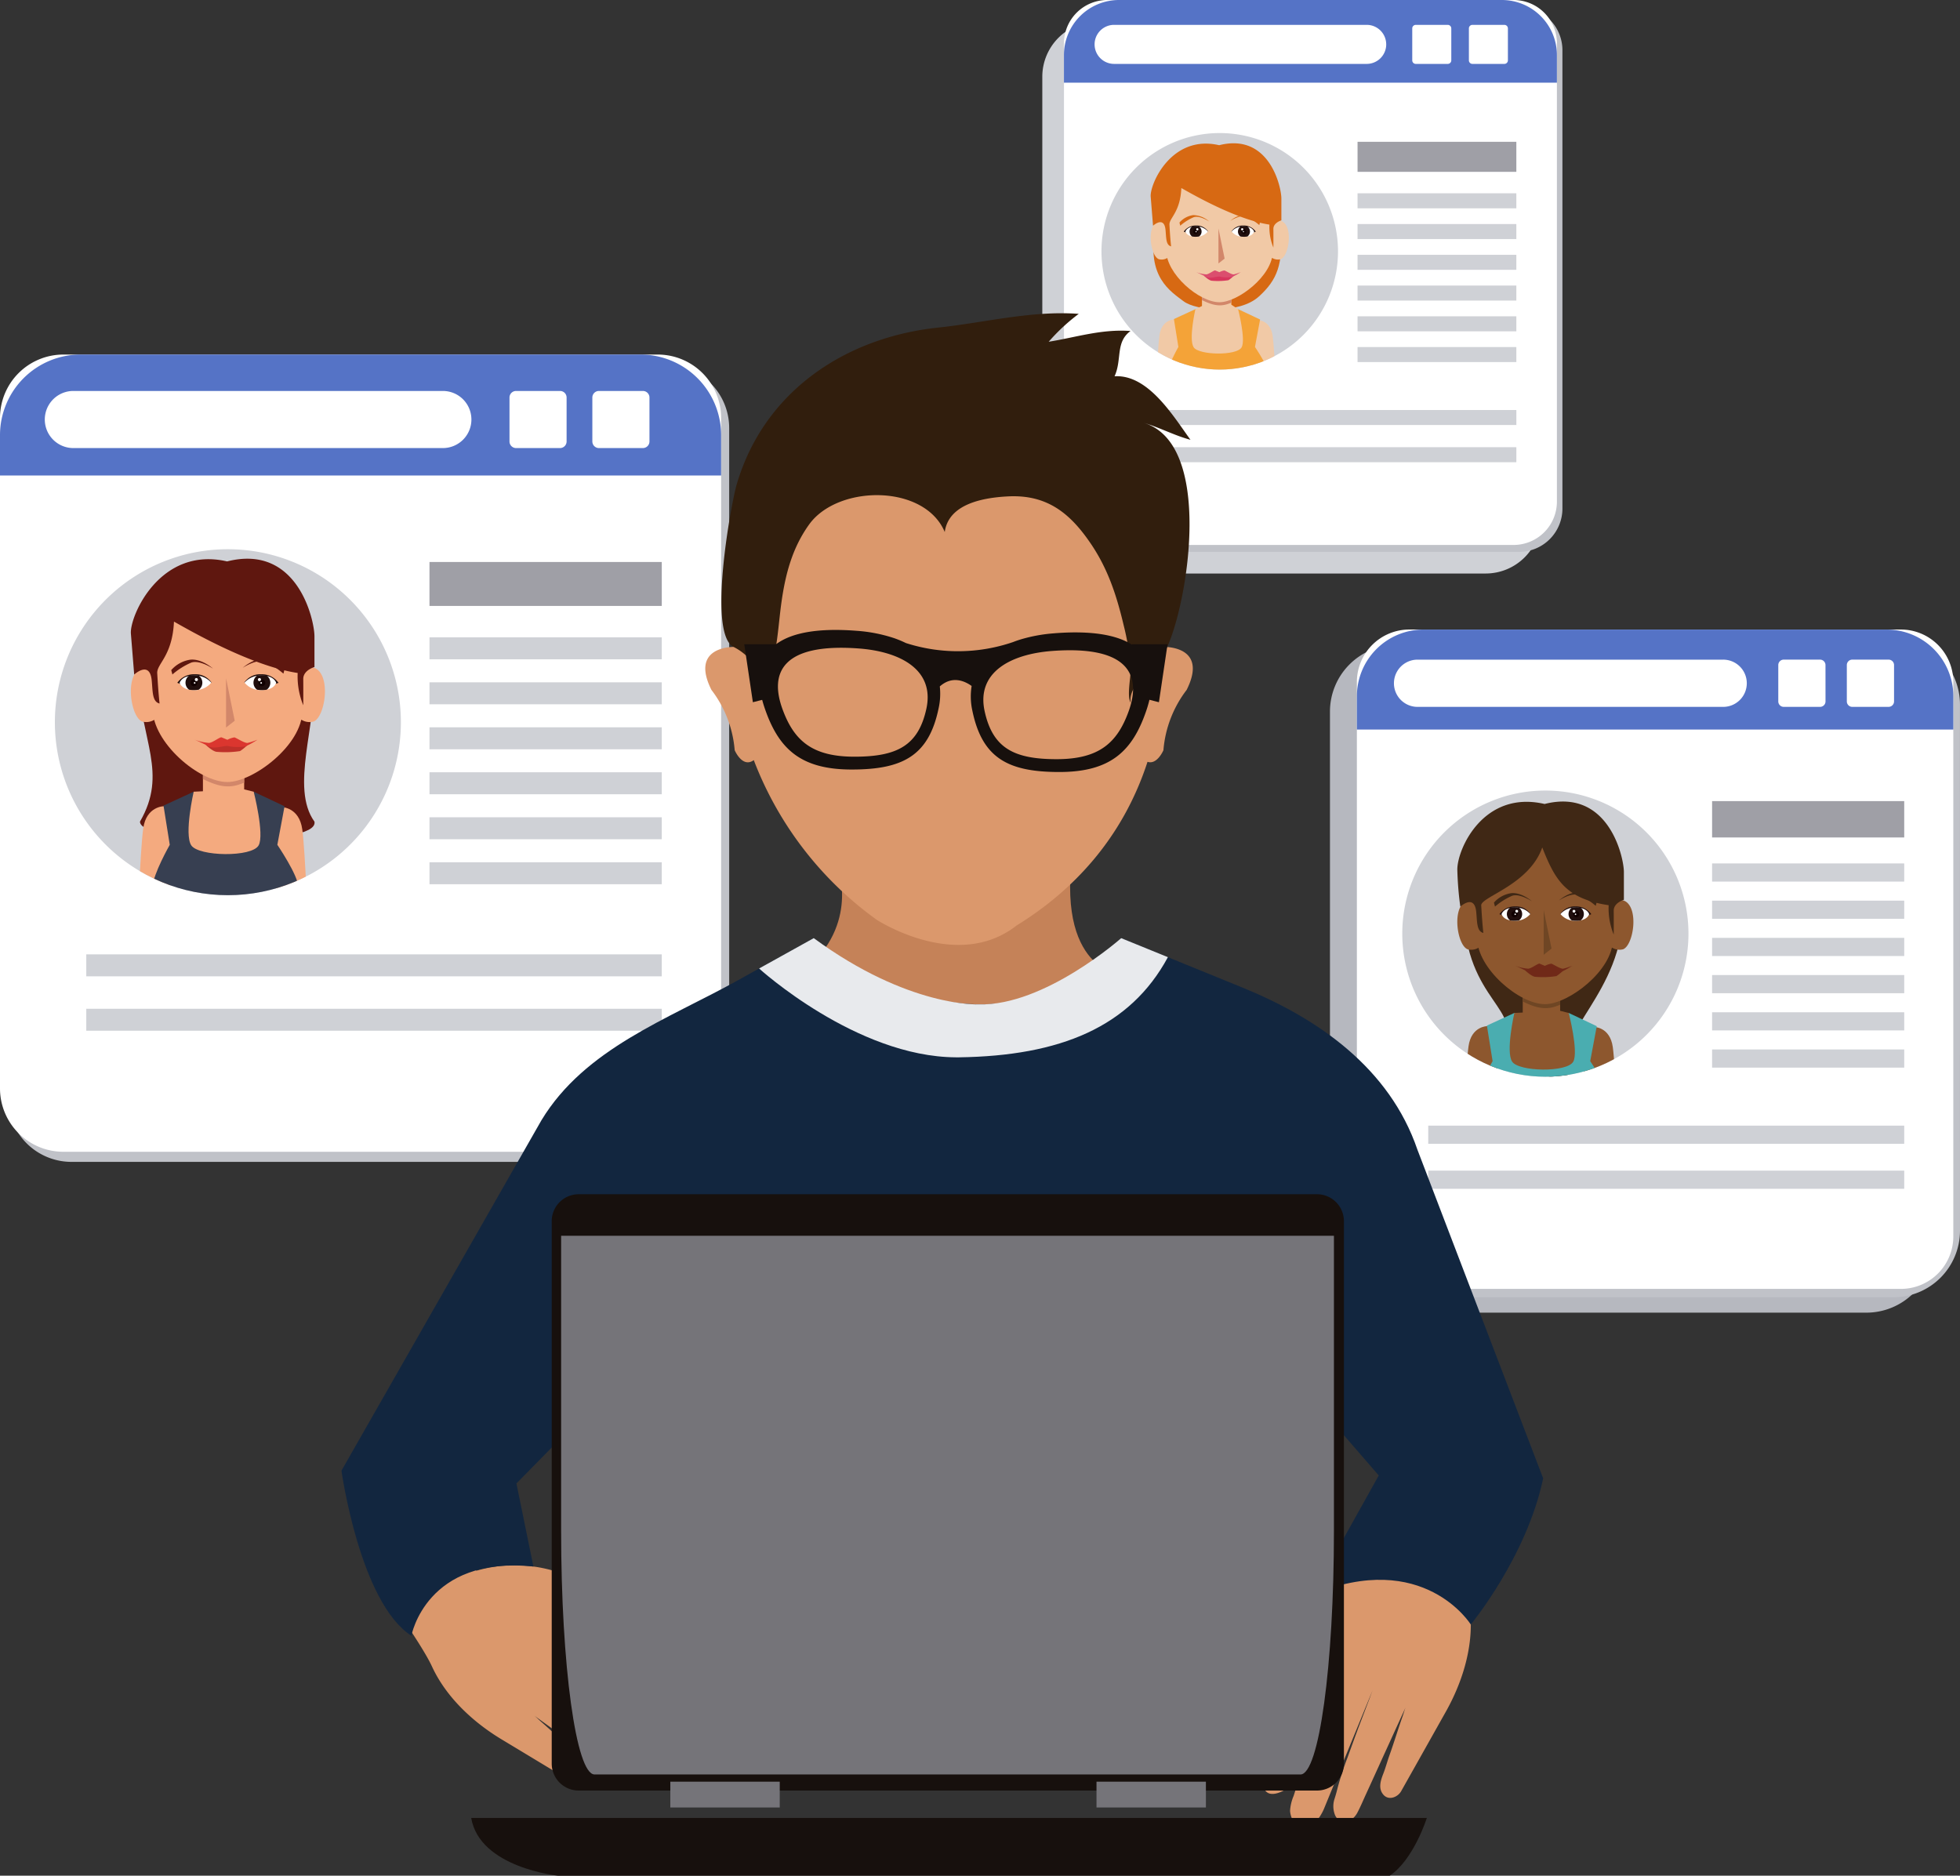 <svg id="Grupo_141631" data-name="Grupo 141631" xmlns="http://www.w3.org/2000/svg" xmlns:xlink="http://www.w3.org/1999/xlink" width="432.075" height="413.51" viewBox="0 0 432.075 413.51">
  <rect x="0" y="0" width="432.075" height="413.51" fill="#333333" stroke="none"/>
  <defs>
    <clipPath id="clip-path">
      <rect id="Rectángulo_37092" data-name="Rectángulo 37092" width="432.075" height="413.51" fill="none"/>
    </clipPath>
    <clipPath id="clip-path-3">
      <rect id="Rectángulo_37048" data-name="Rectángulo 37048" width="158.967" height="175.755" fill="none"/>
    </clipPath>
    <clipPath id="clip-path-4">
      <path id="Trazado_183393" data-name="Trazado 183393" d="M9.514,133.358A38.138,38.138,0,1,0,47.655,95.219,38.141,38.141,0,0,0,9.514,133.358" transform="translate(-9.514 -95.219)" fill="none"/>
    </clipPath>
    <clipPath id="clip-path-6">
      <rect id="Rectángulo_37060" data-name="Rectángulo 37060" width="132.959" height="147.209" fill="none"/>
    </clipPath>
    <clipPath id="clip-path-7">
      <rect id="Rectángulo_37061" data-name="Rectángulo 37061" width="131.483" height="145.364" fill="none"/>
    </clipPath>
    <clipPath id="clip-path-8">
      <path id="Trazado_183428" data-name="Trazado 183428" d="M243.105,168.606a31.544,31.544,0,1,0,31.546-31.544,31.543,31.543,0,0,0-31.546,31.544" transform="translate(-243.105 -137.062)" fill="none"/>
    </clipPath>
    <clipPath id="clip-path-10">
      <rect id="Rectángulo_37072" data-name="Rectángulo 37072" width="109.885" height="121.664" fill="none"/>
    </clipPath>
    <clipPath id="clip-path-11">
      <rect id="Rectángulo_37074" data-name="Rectángulo 37074" width="108.668" height="120.141" fill="none"/>
    </clipPath>
    <clipPath id="clip-path-12">
      <path id="Trazado_183461" data-name="Trazado 183461" d="M190.959,49.141a26.071,26.071,0,1,0,26.07-26.071,26.071,26.071,0,0,0-26.07,26.071" transform="translate(-190.959 -23.07)" fill="none"/>
    </clipPath>
  </defs>
  <g id="Grupo_141630" data-name="Grupo 141630" clip-path="url(#clip-path)">
    <g id="Grupo_141605" data-name="Grupo 141605">
      <g id="Grupo_141604" data-name="Grupo 141604" clip-path="url(#clip-path)">
        <g id="Grupo_141603" data-name="Grupo 141603" transform="translate(1.779 80.392)" style="mix-blend-mode: multiply;isolation: isolate">
          <g id="Grupo_141602" data-name="Grupo 141602">
            <g id="Grupo_141601" data-name="Grupo 141601" clip-path="url(#clip-path-3)">
              <path id="Rectángulo_37047" data-name="Rectángulo 37047" d="M13.975,0H144.991a13.977,13.977,0,0,1,13.977,13.977v147.8a13.977,13.977,0,0,1-13.977,13.977H13.977A13.977,13.977,0,0,1,0,161.778V13.975A13.975,13.975,0,0,1,13.975,0Z" transform="translate(-0.001 0.001)" fill="#c0c2c8"/>
            </g>
          </g>
        </g>
        <path id="Rectángulo_37049" data-name="Rectángulo 37049" d="M13.979,0H144.99a13.979,13.979,0,0,1,13.979,13.979v147.8a13.979,13.979,0,0,1-13.979,13.979H13.978A13.978,13.978,0,0,1,0,161.778V13.979A13.979,13.979,0,0,1,13.979,0Z" transform="translate(-0.001 78.164)" fill="#fff"/>
        <path id="Trazado_183361" data-name="Trazado 183361" d="M158.969,88.131V79.246a17.776,17.776,0,0,0-17.774-17.775H17.775A17.776,17.776,0,0,0,0,79.246v8.884Z" transform="translate(0 16.693)" fill="#5573c6"/>
        <path id="Trazado_183362" data-name="Trazado 183362" d="M100.918,78.917a1.458,1.458,0,0,1-1.453,1.456H89.779a1.456,1.456,0,0,1-1.45-1.456V69.23a1.448,1.448,0,0,1,1.45-1.447h9.686a1.45,1.45,0,0,1,1.453,1.447Z" transform="translate(23.987 18.408)" fill="#fff"/>
        <path id="Trazado_183363" data-name="Trazado 183363" d="M115.284,78.917a1.458,1.458,0,0,1-1.456,1.456h-9.682a1.458,1.458,0,0,1-1.453-1.456V69.23a1.451,1.451,0,0,1,1.453-1.447h9.682a1.451,1.451,0,0,1,1.456,1.447Z" transform="translate(27.888 18.408)" fill="#fff"/>
        <path id="Trazado_183364" data-name="Trazado 183364" d="M101.811,74.079a6.292,6.292,0,0,1-6.29,6.294H14.061a6.295,6.295,0,0,1,0-12.59H95.52a6.29,6.29,0,0,1,6.29,6.3" transform="translate(2.109 18.408)" fill="#fff"/>
        <path id="Trazado_183365" data-name="Trazado 183365" d="M85.79,133.358A38.138,38.138,0,1,1,47.655,95.22,38.141,38.141,0,0,1,85.79,133.358" transform="translate(2.584 25.859)" fill="#cfd1d6"/>
      </g>
    </g>
    <g id="Grupo_141607" data-name="Grupo 141607" transform="translate(12.098 121.077)">
      <g id="Grupo_141606" data-name="Grupo 141606" clip-path="url(#clip-path-4)">
        <path id="Trazado_183366" data-name="Trazado 183366" d="M62.843,151.236c1.2,5.627-38.464,5.015-38.464,0,6.2-10.7.2-17.84-.52-31.934s37.958-10.287,38.768,0-5.191,24.44.216,31.934" transform="translate(-5.621 -91.177)" fill="#5f170f"/>
        <path id="Trazado_183367" data-name="Trazado 183367" d="M49.741,169.478h5.7l-.149-2.013s-.619-17.665-1.3-22.624-4.592-4.907-4.592-4.907l-2.842,8.315s2.52,15.7,2.829,19.06c.047.482.172,1.237.355,2.169" transform="translate(0.546 -83.076)" fill="#f4aa7f"/>
        <path id="Trazado_183368" data-name="Trazado 183368" d="M29.346,169.519c.207-1.026.347-1.849.4-2.36.308-3.358,2.829-19.061,2.829-19.061l-2.841-8.317s-3.909-.051-4.592,4.912-1.3,22.62-1.3,22.62l-.164,2.206Z" transform="translate(-5.668 -83.117)" fill="#f4aa7f"/>
        <path id="Trazado_183369" data-name="Trazado 183369" d="M29.627,163.327l1.532,6.874H52.694l2.282-6.874s3.609-2.672,3.574-5.151-4.6-9.209-4.6-9.209l1.589-8.492-6.805-3.209H35.51l-6.655,3.061,1.378,8.64s-3.707,6.526-3.756,9.209,3.15,5.151,3.15,5.151" transform="translate(-4.908 -83.8)" fill="#373f51"/>
        <path id="Trazado_183370" data-name="Trazado 183370" d="M47.05,139.406s2.4,9.4,1.1,11.807c-1.458,2.706-13.285,2.478-14.875,0s.547-11.807.547-11.807l2.036-.1v-9.918h9.092v9.5Z" transform="translate(-3.221 -85.941)" fill="#f4aa7f"/>
        <path id="Trazado_183371" data-name="Trazado 183371" d="M42.75,137.944a13.793,13.793,0,0,0,1.523-.539v-8.022h-9.09v7.236c2.41,1.134,4.758,2.116,7.567,1.325" transform="translate(-2.543 -85.941)" fill="#d2876a"/>
        <path id="Trazado_183372" data-name="Trazado 183372" d="M56.339,127.652a3.365,3.365,0,0,1-2.691-.369s-6.407.332-6.407-1.336v-5.59c0-3.985,6.407-3.586,6.407-3.586a2.408,2.408,0,0,1,3.385-.643c3.059,2.183,1.705,10.515-.694,11.524" transform="translate(0.731 -89.672)" fill="#f4aa7f"/>
        <path id="Trazado_183373" data-name="Trazado 183373" d="M25.152,127.652a3.367,3.367,0,0,0,2.692-.369s6.4.332,6.4-1.336v-5.59c0-3.985-6.4-3.586-6.4-3.586a2.408,2.408,0,0,0-3.385-.643c-3.061,2.183-1.709,10.515.693,11.524" transform="translate(-5.936 -89.672)" fill="#f4aa7f"/>
        <path id="Trazado_183374" data-name="Trazado 183374" d="M59.445,130.326c0,7.412-10.737,15.63-16.492,15.63-6.325,0-16.485-8.745-16.485-16.1v-15.5c0-21.893,32.977-23.343,32.977,0Z" transform="translate(-4.91 -94.628)" fill="#f4aa7f"/>
        <path id="Trazado_183375" data-name="Trazado 183375" d="M28.5,122.1c-.112-2.085,3.345-3.759,3.691-11.368,2.87,1.595,16.778,9.752,27.271,11.325a16.8,16.8,0,0,0,1.231,7.122s.025-3.813,0-5.777,2.469-2.654,2.469-2.654v-6.755c0-3.629-3.716-20.475-19.26-16.529-14.811-3.427-21.52,12.112-21.207,15.938s.726,9.009.726,9.009,3.39-3.151,3.852,1.189c.253,2.336.053,4.8,1.741,5.192-.219-2.092-.364-4.03-.514-6.692" transform="translate(-5.938 -94.771)" fill="#5f170f"/>
        <path id="Trazado_183376" data-name="Trazado 183376" d="M39.19,117.6v10.857l1.91-1.5Z" transform="translate(-1.455 -89.141)" fill="#d2876a"/>
        <path id="Trazado_183377" data-name="Trazado 183377" d="M38.906,116.35s-2.92-1.961-4.782-1.341a16.119,16.119,0,0,0-4.18,2.63l-.257-.96a6.917,6.917,0,0,1,4.265-2.307c2.529-.214,4.954,1.979,4.954,1.979" transform="translate(-4.036 -90.022)" fill="#5f170f"/>
        <path id="Trazado_183378" data-name="Trazado 183378" d="M35.666,129.177s1.541,1.48,2.416,1.54a21.412,21.412,0,0,0,5.157-.164,11.051,11.051,0,0,0,1.647-1.344s-3.691-.182-4.356-.211-4.864.179-4.864.179" transform="translate(-2.412 -86.047)" fill="#be3029"/>
        <path id="Trazado_183379" data-name="Trazado 183379" d="M33.743,128.352a11.409,11.409,0,0,0,3.171.718c.905-.1,2.424-1.38,2.787-1.222l1.265.529a4.91,4.91,0,0,1,1.544-.529c.36.059,2.239,1.31,2.9,1.222a14.568,14.568,0,0,0,2.186-.718,17.529,17.529,0,0,1-2.65,1.481,10.412,10.412,0,0,1-3.882-.085c-1.194-.076-2.926.763-4.286.043s-3.033-1.439-3.033-1.439" transform="translate(-2.934 -86.361)" fill="#db362f"/>
        <path id="Trazado_183380" data-name="Trazado 183380" d="M42.085,116.208s2.918-1.967,4.776-1.345a16.256,16.256,0,0,1,4.19,2.633l.253-.965a6.9,6.9,0,0,0-4.266-2.309c-2.529-.211-4.953,1.986-4.953,1.986" transform="translate(-0.669 -90.062)" fill="#5f170f"/>
        <path id="Trazado_183381" data-name="Trazado 183381" d="M46.066,117.291c2.127,0,1.8,1.581,2.48,2.007.189-.118,1.355-.507,1.355-.507a4.48,4.48,0,0,0-3.835-1.886,4.19,4.19,0,0,0-3.724,1.849,1.519,1.519,0,0,1,.608.117c.682-.427.993-1.579,3.117-1.579" transform="translate(-0.599 -89.33)" fill="#200e0d"/>
        <path id="Trazado_183382" data-name="Trazado 183382" d="M49.375,118.729s-.439,1.6-3.153,1.6a4.618,4.618,0,0,1-3.827-1.64,4.693,4.693,0,0,1,3.827-1.564c2.715,0,3.153,1.6,3.153,1.6" transform="translate(-0.585 -89.269)" fill="#fff"/>
        <path id="Trazado_183383" data-name="Trazado 183383" d="M43.942,118.711a1.9,1.9,0,0,0,.792,1.549,6.625,6.625,0,0,0,2.134,0,1.913,1.913,0,0,0,0-3.1,7.032,7.032,0,0,0-2.134,0,1.912,1.912,0,0,0-.792,1.554" transform="translate(-0.164 -89.283)" fill="#200e0d"/>
        <path id="Trazado_183384" data-name="Trazado 183384" d="M46.322,118.549a.756.756,0,1,1-.758-.758.759.759,0,0,1,.758.758" transform="translate(0.071 -89.089)" fill="#100"/>
        <path id="Trazado_183385" data-name="Trazado 183385" d="M45.394,117.9a.342.342,0,0,1-.343.336.339.339,0,0,1,0-.678.343.343,0,0,1,.343.342" transform="translate(0.045 -89.153)" fill="#fff"/>
        <path id="Trazado_183386" data-name="Trazado 183386" d="M45.493,118.441a.177.177,0,1,1-.355,0,.177.177,0,1,1,.355,0" transform="translate(0.16 -88.961)" fill="#fff"/>
        <path id="Trazado_183387" data-name="Trazado 183387" d="M34.57,117.291c-2.127,0-1.8,1.581-2.476,2.007-.191-.118-1.359-.507-1.359-.507A4.48,4.48,0,0,1,34.57,116.9a4.2,4.2,0,0,1,3.726,1.849,1.5,1.5,0,0,0-.607.117c-.684-.427-.991-1.579-3.119-1.579" transform="translate(-3.751 -89.33)" fill="#200e0d"/>
        <path id="Trazado_183388" data-name="Trazado 183388" d="M31.142,118.729s.437,1.6,3.15,1.6a4.628,4.628,0,0,0,3.829-1.64,4.7,4.7,0,0,0-3.829-1.564c-2.712,0-3.15,1.6-3.15,1.6" transform="translate(-3.641 -89.269)" fill="#fff"/>
        <path id="Trazado_183389" data-name="Trazado 183389" d="M35.875,118.711a1.9,1.9,0,0,1-.792,1.549,6.633,6.633,0,0,1-2.135,0,1.917,1.917,0,0,1,0-3.1,7.04,7.04,0,0,1,2.135,0,1.912,1.912,0,0,1,.792,1.554" transform="translate(-3.365 -89.283)" fill="#200e0d"/>
        <path id="Trazado_183390" data-name="Trazado 183390" d="M33.024,118.549a.755.755,0,1,0,.755-.758.755.755,0,0,0-.755.758" transform="translate(-3.129 -89.089)" fill="#100"/>
        <path id="Trazado_183391" data-name="Trazado 183391" d="M33.776,117.9a.34.34,0,1,0,.343-.342.339.339,0,0,0-.343.342" transform="translate(-2.925 -89.153)" fill="#fff"/>
        <path id="Trazado_183392" data-name="Trazado 183392" d="M33.606,118.441a.177.177,0,0,0,.179.179.18.18,0,0,0,.178-.179.183.183,0,0,0-.178-.178.18.18,0,0,0-.179.178" transform="translate(-2.971 -88.961)" fill="#fff"/>
      </g>
    </g>
    <g id="Grupo_141615" data-name="Grupo 141615">
      <g id="Grupo_141614" data-name="Grupo 141614" clip-path="url(#clip-path)">
        <rect id="Rectángulo_37051" data-name="Rectángulo 37051" width="51.209" height="9.688" transform="translate(94.677 123.896)" fill="#9f9fa6"/>
        <rect id="Rectángulo_37052" data-name="Rectángulo 37052" width="51.209" height="4.843" transform="translate(94.677 140.506)" fill="#cfd1d6"/>
        <rect id="Rectángulo_37053" data-name="Rectángulo 37053" width="51.209" height="4.842" transform="translate(94.677 150.423)" fill="#cfd1d6"/>
        <rect id="Rectángulo_37054" data-name="Rectángulo 37054" width="51.209" height="4.846" transform="translate(94.677 160.34)" fill="#cfd1d6"/>
        <rect id="Rectángulo_37055" data-name="Rectángulo 37055" width="51.209" height="4.847" transform="translate(94.677 170.254)" fill="#cfd1d6"/>
        <rect id="Rectángulo_37056" data-name="Rectángulo 37056" width="51.209" height="4.84" transform="translate(94.677 180.177)" fill="#cfd1d6"/>
        <rect id="Rectángulo_37057" data-name="Rectángulo 37057" width="51.209" height="4.848" transform="translate(94.677 190.09)" fill="#cfd1d6"/>
        <rect id="Rectángulo_37058" data-name="Rectángulo 37058" width="126.867" height="4.843" transform="translate(19.019 210.397)" fill="#cfd1d6"/>
        <rect id="Rectángulo_37059" data-name="Rectángulo 37059" width="126.867" height="4.841" transform="translate(19.019 222.393)" fill="#cfd1d6"/>
        <g id="Grupo_141610" data-name="Grupo 141610" transform="translate(293.183 142.178)" style="mix-blend-mode: multiply;isolation: isolate">
          <g id="Grupo_141609" data-name="Grupo 141609">
            <g id="Grupo_141608" data-name="Grupo 141608" clip-path="url(#clip-path-6)">
              <path id="Trazado_183394" data-name="Trazado 183394" d="M359.585,118.365a14.685,14.685,0,0,0-12.234-6.552H245.271a14.7,14.7,0,0,0-14.7,14.7V242.478a17.884,17.884,0,0,0,16.173,16.543H348.824a14.7,14.7,0,0,0,14.7-14.7V128.357a14.624,14.624,0,0,0-3.942-9.992" transform="translate(-230.568 -111.813)" fill="#b6b8bf"/>
            </g>
          </g>
        </g>
        <g id="Grupo_141613" data-name="Grupo 141613" transform="translate(300.592 140.632)" style="mix-blend-mode: multiply;isolation: isolate">
          <g id="Grupo_141612" data-name="Grupo 141612">
            <g id="Grupo_141611" data-name="Grupo 141611" clip-path="url(#clip-path-7)">
              <path id="Trazado_183395" data-name="Trazado 183395" d="M367.878,241.265a14.7,14.7,0,0,1-14.7,14.7H251.094a14.7,14.7,0,0,1-14.7-14.7V125.3a14.7,14.7,0,0,1,14.7-14.7h102.08a14.7,14.7,0,0,1,14.7,14.7Z" transform="translate(-236.395 -110.597)" fill="#c0c2c8"/>
            </g>
          </g>
        </g>
        <path id="Rectángulo_37062" data-name="Rectángulo 37062" d="M11.561,0h108.36a11.562,11.562,0,0,1,11.562,11.562V133.8a11.563,11.563,0,0,1-11.563,11.563H11.563A11.563,11.563,0,0,1,0,133.8V11.561A11.561,11.561,0,0,1,11.561,0Z" transform="translate(299.119 138.786)" fill="#fff"/>
        <path id="Trazado_183396" data-name="Trazado 183396" d="M366.72,131.2v-7.347a14.7,14.7,0,0,0-14.7-14.7H249.939a14.7,14.7,0,0,0-14.7,14.7V131.2Z" transform="translate(63.883 29.64)" fill="#5573c6"/>
        <path id="Trazado_183397" data-name="Trazado 183397" d="M318.706,123.573a1.2,1.2,0,0,1-1.2,1.205h-8.012a1.2,1.2,0,0,1-1.2-1.205v-8.01a1.2,1.2,0,0,1,1.2-1.2H317.5a1.2,1.2,0,0,1,1.2,1.2Z" transform="translate(83.722 31.058)" fill="#fff"/>
        <path id="Trazado_183398" data-name="Trazado 183398" d="M330.587,123.573a1.206,1.206,0,0,1-1.2,1.205h-8.01a1.2,1.2,0,0,1-1.2-1.205v-8.01a1.2,1.2,0,0,1,1.2-1.2h8.01a1.2,1.2,0,0,1,1.2,1.2Z" transform="translate(86.949 31.058)" fill="#fff"/>
        <path id="Trazado_183399" data-name="Trazado 183399" d="M319.447,119.574a5.206,5.206,0,0,1-5.206,5.206H246.868a5.206,5.206,0,1,1,0-10.413h67.373a5.2,5.2,0,0,1,5.206,5.207" transform="translate(65.627 31.058)" fill="#fff"/>
        <path id="Trazado_183400" data-name="Trazado 183400" d="M306.195,168.606a31.544,31.544,0,1,1-31.544-31.544,31.544,31.544,0,0,1,31.544,31.544" transform="translate(66.02 37.222)" fill="#cfd1d6"/>
      </g>
    </g>
    <g id="Grupo_141617" data-name="Grupo 141617" transform="translate(309.124 174.284)">
      <g id="Grupo_141616" data-name="Grupo 141616" clip-path="url(#clip-path-8)">
        <path id="Trazado_183401" data-name="Trazado 183401" d="M277.884,193.918c1.087,5.105-15.77,1.453-15.77-3.092,5.624-9.707-7.985-10.445-8.4-31.494-.253-12.8,35.067-9.364,35.169,0,.2,18.642-15.906,27.788-11,34.587" transform="translate(-240.225 -133.285)" fill="#402815"/>
        <path id="Trazado_183402" data-name="Trazado 183402" d="M277.195,204.853h5.165l-.136-1.827s-.561-16.027-1.18-20.528-4.162-4.452-4.162-4.452l-2.575,7.547s2.284,14.24,2.567,17.291c.037.436.154,1.122.32,1.97" transform="translate(-234.632 -125.932)" fill="#8d572e"/>
        <path id="Trazado_183403" data-name="Trazado 183403" d="M258.694,204.891c.184-.929.313-1.68.355-2.145.279-3.048,2.566-17.292,2.566-17.292l-2.577-7.547s-3.546-.047-4.163,4.454-1.18,20.524-1.18,20.524l-.149,2.005Z" transform="translate(-240.27 -125.97)" fill="#8d572e"/>
        <path id="Trazado_183404" data-name="Trazado 183404" d="M258.944,199.272l1.388,6.238h19.54l2.074-6.238s3.27-2.422,3.244-4.673-4.176-8.353-4.176-8.353l1.443-7.706-6.173-2.918h-12l-6.045,2.781,1.255,7.843s-3.363,5.918-3.408,8.353,2.856,4.673,2.856,4.673" transform="translate(-239.579 -126.59)" fill="#4aadb0"/>
        <path id="Trazado_183405" data-name="Trazado 183405" d="M274.754,177.564s2.181,8.531,1,10.717c-1.321,2.453-12.052,2.249-13.493,0s.5-10.717.5-10.717l1.846-.092v-9h8.247v8.617Z" transform="translate(-238.049 -128.531)" fill="#8d572e"/>
        <path id="Trazado_183406" data-name="Trazado 183406" d="M270.853,176.24a11.88,11.88,0,0,0,1.381-.49v-7.273h-8.247v6.568c2.185,1.022,4.316,1.912,6.866,1.2" transform="translate(-237.434 -128.531)" fill="#6f4624"/>
        <path id="Trazado_183407" data-name="Trazado 183407" d="M283.178,166.9a3.054,3.054,0,0,1-2.439-.339s-5.811.3-5.811-1.212v-5.068c0-3.614,5.811-3.259,5.811-3.259a2.186,2.186,0,0,1,3.072-.579c2.777,1.98,1.547,9.543-.633,10.457" transform="translate(-234.463 -131.917)" fill="#8d572e"/>
        <path id="Trazado_183408" data-name="Trazado 183408" d="M254.886,166.9a3.068,3.068,0,0,0,2.444-.339s5.809.3,5.809-1.212v-5.068c0-3.614-5.809-3.259-5.809-3.259a2.191,2.191,0,0,0-3.075-.579c-2.777,1.98-1.55,9.543.631,10.457" transform="translate(-240.513 -131.917)" fill="#8d572e"/>
        <path id="Trazado_183409" data-name="Trazado 183409" d="M285.994,169.325c0,6.729-9.74,14.184-14.959,14.184-5.741,0-14.957-7.932-14.957-14.6v-14.06c0-19.875,29.916-21.184,29.916,0Z" transform="translate(-239.582 -136.414)" fill="#8d572e"/>
        <path id="Trazado_183410" data-name="Trazado 183410" d="M257.918,161.866c-.1-1.895,10.555-4.5,13.458-12.777,2.816,7.127,5.115,11.3,14.636,12.733a15.24,15.24,0,0,0,1.115,6.462s.022-3.459,0-5.236,2.242-2.415,2.242-2.415v-6.128c0-3.287-3.372-18.574-17.479-15-13.435-3.109-19.249,9.862-19.24,14.463a73.538,73.538,0,0,0,.659,8.174s3.077-2.856,3.5,1.077c.229,2.12.047,4.36,1.579,4.71-.2-1.9-.333-3.653-.467-6.067" transform="translate(-240.513 -136.544)" fill="#402815"/>
        <path id="Trazado_183411" data-name="Trazado 183411" d="M267.621,157.785v9.852l1.733-1.366Z" transform="translate(-236.447 -131.434)" fill="#6f4624"/>
        <path id="Trazado_183412" data-name="Trazado 183412" d="M267.364,156.647s-2.647-1.778-4.336-1.218a14.615,14.615,0,0,0-3.8,2.392l-.231-.88a6.278,6.278,0,0,1,3.867-2.09c2.3-.189,4.5,1.8,4.5,1.8" transform="translate(-238.788 -132.235)" fill="#402815"/>
        <path id="Trazado_183413" data-name="Trazado 183413" d="M264.424,168.288s1.4,1.343,2.193,1.4a19.271,19.271,0,0,0,4.681-.154,9.631,9.631,0,0,0,1.49-1.218s-3.351-.163-3.953-.191-4.411.164-4.411.164" transform="translate(-237.315 -128.627)" fill="#702918"/>
        <path id="Trazado_183414" data-name="Trazado 183414" d="M262.68,167.537a10.379,10.379,0,0,0,2.879.651c.819-.093,2.2-1.249,2.528-1.109s1.147.484,1.147.484a4.49,4.49,0,0,1,1.4-.484c.328.058,2.035,1.191,2.63,1.109a12.96,12.96,0,0,0,1.985-.651,15.533,15.533,0,0,1-2.407,1.342,9.275,9.275,0,0,1-3.521-.074c-1.081-.071-2.652.689-3.885.039s-2.754-1.307-2.754-1.307" transform="translate(-237.789 -128.913)" fill="#702918"/>
        <path id="Trazado_183415" data-name="Trazado 183415" d="M270.246,156.516s2.65-1.78,4.336-1.217a14.541,14.541,0,0,1,3.8,2.391l.233-.881a6.283,6.283,0,0,0-3.869-2.09c-2.3-.188-4.5,1.8-4.5,1.8" transform="translate(-235.734 -132.271)" fill="#402815"/>
        <path id="Trazado_183416" data-name="Trazado 183416" d="M273.863,157.5c1.928,0,1.631,1.438,2.248,1.822.168-.1,1.228-.46,1.228-.46a4.059,4.059,0,0,0-3.476-1.706,3.8,3.8,0,0,0-3.38,1.677,1.364,1.364,0,0,1,.548.106c.622-.384.9-1.438,2.832-1.438" transform="translate(-235.67 -131.606)" fill="#200e0d"/>
        <path id="Trazado_183417" data-name="Trazado 183417" d="M276.86,158.805s-.4,1.452-2.858,1.452a4.192,4.192,0,0,1-3.473-1.481A4.249,4.249,0,0,1,274,157.353c2.458,0,2.858,1.452,2.858,1.452" transform="translate(-235.658 -131.552)" fill="#fff"/>
        <path id="Trazado_183418" data-name="Trazado 183418" d="M271.932,158.787a1.733,1.733,0,0,0,.722,1.408,6.386,6.386,0,0,0,1.935,0,1.733,1.733,0,0,0,0-2.811,6.174,6.174,0,0,0-1.935,0,1.729,1.729,0,0,0-.722,1.4" transform="translate(-235.277 -131.564)" fill="#200e0d"/>
        <path id="Trazado_183419" data-name="Trazado 183419" d="M274.092,158.641a.685.685,0,1,1-.685-.684.687.687,0,0,1,.685.684" transform="translate(-235.062 -131.388)" fill="#100"/>
        <path id="Trazado_183420" data-name="Trazado 183420" d="M273.249,158.045a.309.309,0,1,1-.31-.3.306.306,0,0,1,.31.3" transform="translate(-235.087 -131.446)" fill="#fff"/>
        <path id="Trazado_183421" data-name="Trazado 183421" d="M273.343,158.547a.166.166,0,0,1-.164.163.163.163,0,1,1,.164-.163" transform="translate(-234.982 -131.272)" fill="#fff"/>
        <path id="Trazado_183422" data-name="Trazado 183422" d="M263.427,157.5c-1.928,0-1.629,1.438-2.251,1.822-.168-.1-1.226-.46-1.226-.46a4.059,4.059,0,0,1,3.476-1.706,3.8,3.8,0,0,1,3.38,1.677,1.387,1.387,0,0,0-.551.106c-.619-.384-.9-1.438-2.829-1.438" transform="translate(-238.53 -131.606)" fill="#200e0d"/>
        <path id="Trazado_183423" data-name="Trazado 183423" d="M260.318,158.805s.4,1.452,2.859,1.452a4.2,4.2,0,0,0,3.473-1.481,4.255,4.255,0,0,0-3.473-1.423c-2.458,0-2.859,1.452-2.859,1.452" transform="translate(-238.431 -131.552)" fill="#fff"/>
        <path id="Trazado_183424" data-name="Trazado 183424" d="M264.613,158.787a1.733,1.733,0,0,1-.718,1.408,6.377,6.377,0,0,1-1.934,0,1.733,1.733,0,0,1,0-2.811,6.165,6.165,0,0,1,1.934,0,1.729,1.729,0,0,1,.718,1.4" transform="translate(-238.18 -131.564)" fill="#200e0d"/>
        <path id="Trazado_183425" data-name="Trazado 183425" d="M262.029,158.641a.684.684,0,1,0,.683-.684.685.685,0,0,0-.683.684" transform="translate(-237.966 -131.388)" fill="#100"/>
        <path id="Trazado_183426" data-name="Trazado 183426" d="M262.711,158.045a.306.306,0,0,0,.31.308.306.306,0,0,0,0-.612.307.307,0,0,0-.31.3" transform="translate(-237.781 -131.446)" fill="#fff"/>
        <path id="Trazado_183427" data-name="Trazado 183427" d="M262.555,158.547a.165.165,0,0,0,.159.163.163.163,0,1,0-.159-.163" transform="translate(-237.823 -131.272)" fill="#fff"/>
      </g>
    </g>
    <g id="Grupo_141625" data-name="Grupo 141625">
      <g id="Grupo_141624" data-name="Grupo 141624" clip-path="url(#clip-path)">
        <rect id="Rectángulo_37064" data-name="Rectángulo 37064" width="42.355" height="8.012" transform="translate(377.424 176.613)" fill="#9f9fa6"/>
        <rect id="Rectángulo_37065" data-name="Rectángulo 37065" width="42.355" height="4.005" transform="translate(377.424 190.35)" fill="#cfd1d6"/>
        <path id="Trazado_183429" data-name="Trazado 183429" d="M339.173,160.152H296.818v-4h42.355Z" transform="translate(80.606 42.405)" fill="#cfd1d6"/>
        <rect id="Rectángulo_37066" data-name="Rectángulo 37066" width="42.355" height="4.008" transform="translate(377.424 206.757)" fill="#cfd1d6"/>
        <rect id="Rectángulo_37067" data-name="Rectángulo 37067" width="42.355" height="4.008" transform="translate(377.424 214.957)" fill="#cfd1d6"/>
        <rect id="Rectángulo_37068" data-name="Rectángulo 37068" width="42.355" height="4.004" transform="translate(377.424 223.163)" fill="#cfd1d6"/>
        <rect id="Rectángulo_37069" data-name="Rectángulo 37069" width="42.355" height="4.007" transform="translate(377.424 231.363)" fill="#cfd1d6"/>
        <rect id="Rectángulo_37070" data-name="Rectángulo 37070" width="104.931" height="4.004" transform="translate(314.848 248.158)" fill="#cfd1d6"/>
        <rect id="Rectángulo_37071" data-name="Rectángulo 37071" width="104.931" height="4.005" transform="translate(314.848 258.077)" fill="#cfd1d6"/>
        <g id="Grupo_141620" data-name="Grupo 141620" transform="translate(229.772 4.775)" style="mix-blend-mode: multiply;isolation: isolate">
          <g id="Grupo_141619" data-name="Grupo 141619">
            <g id="Grupo_141618" data-name="Grupo 141618" clip-path="url(#clip-path-10)">
              <path id="Trazado_183430" data-name="Trazado 183430" d="M287.333,9.176a12.135,12.135,0,0,0-10.113-5.421H192.85A12.148,12.148,0,0,0,180.7,15.9v95.846A12.081,12.081,0,0,0,183.955,120a12.13,12.13,0,0,0,10.11,5.417h84.371a12.15,12.15,0,0,0,12.149-12.15V17.428a12.1,12.1,0,0,0-3.251-8.252" transform="translate(-180.7 -3.755)" fill="#cfd1d6"/>
            </g>
          </g>
        </g>
        <g id="Grupo_141623" data-name="Grupo 141623" transform="translate(235.764 1.522)" style="mix-blend-mode: multiply;isolation: isolate">
          <g id="Grupo_141622" data-name="Grupo 141622">
            <g id="Grupo_141621" data-name="Grupo 141621" clip-path="url(#clip-path-11)">
              <path id="Rectángulo_37073" data-name="Rectángulo 37073" d="M9.556,0H99.113a9.555,9.555,0,0,1,9.555,9.555V110.587a9.556,9.556,0,0,1-9.556,9.556H9.555A9.555,9.555,0,0,1,0,110.588V9.556A9.556,9.556,0,0,1,9.556,0Z" transform="translate(0 -0.001)" fill="#c0c2c8"/>
            </g>
          </g>
        </g>
        <path id="Rectángulo_37075" data-name="Rectángulo 37075" d="M9.554,0h89.56a9.555,9.555,0,0,1,9.555,9.555V110.586a9.555,9.555,0,0,1-9.555,9.555H9.555A9.555,9.555,0,0,1,0,110.586V9.554A9.554,9.554,0,0,1,9.554,0Z" transform="translate(234.547 -0.001)" fill="#fff"/>
        <path id="Trazado_183431" data-name="Trazado 183431" d="M293.124,18.224V12.146A12.148,12.148,0,0,0,280.975,0H196.6a12.148,12.148,0,0,0-12.15,12.146v6.078Z" transform="translate(50.092 0)" fill="#5573c6"/>
        <path id="Rectángulo_37076" data-name="Rectángulo 37076" d="M.78,0H7.824a.782.782,0,0,1,.782.782V7.825a.782.782,0,0,1-.782.782H.781A.781.781,0,0,1,0,7.826V.78A.78.78,0,0,1,.78,0Z" transform="translate(311.325 5.482)" fill="#fff"/>
        <path id="Rectángulo_37077" data-name="Rectángulo 37077" d="M.78,0H7.825A.78.78,0,0,1,8.6.78V7.825a.782.782,0,0,1-.782.782H.78A.78.78,0,0,1,0,7.827V.78A.78.78,0,0,1,.78,0Z" transform="translate(323.812 5.482)" fill="#fff"/>
        <path id="Trazado_183432" data-name="Trazado 183432" d="M254.053,8.615a4.3,4.3,0,0,1-4.3,4.3H194.068a4.3,4.3,0,0,1,0-8.607H249.75a4.3,4.3,0,0,1,4.3,4.3" transform="translate(51.534 1.171)" fill="#fff"/>
        <path id="Trazado_183433" data-name="Trazado 183433" d="M243.1,49.14a26.071,26.071,0,1,1-26.072-26.071A26.071,26.071,0,0,1,243.1,49.14" transform="translate(51.858 6.265)" fill="#cfd1d6"/>
      </g>
    </g>
    <g id="Grupo_141627" data-name="Grupo 141627" transform="translate(242.817 29.335)">
      <g id="Grupo_141626" data-name="Grupo 141626" clip-path="url(#clip-path-12)">
        <path id="Trazado_183434" data-name="Trazado 183434" d="M223.218,56.042c-4.256,3.878-13.775,3.213-16.632,1.035s-8.219-5.377-6.166-15.9c2.041-10.428,27.02-7.745,27.592,0s-.725,11.163-4.794,14.868" transform="translate(-188.514 -20.014)" fill="#d76913"/>
        <path id="Trazado_183435" data-name="Trazado 183435" d="M218.748,76.524H222.8l-.109-1.431s-.437-12.575-.923-16.1S218.5,55.5,218.5,55.5l-2.022,5.919s1.794,11.173,2.015,13.568c.031.34.12.882.252,1.541" transform="translate(-184.028 -14.264)" fill="#f1c9a6"/>
        <path id="Trazado_183436" data-name="Trazado 183436" d="M204.231,76.554c.142-.724.245-1.314.281-1.678.216-2.392,2.01-13.566,2.01-13.566L204.5,55.387s-2.783-.036-3.268,3.5-.923,16.1-.923,16.1l-.116,1.568Z" transform="translate(-188.451 -14.294)" fill="#f1c9a6"/>
        <path id="Trazado_183437" data-name="Trazado 183437" d="M204.43,72.148l1.09,4.892h15.327l1.625-4.892s2.572-1.9,2.547-3.663-3.274-6.556-3.274-6.556l1.13-6.045L218.031,53.6h-9.413l-4.739,2.182.984,6.151s-2.636,4.642-2.674,6.556,2.242,3.663,2.242,3.663" transform="translate(-187.91 -14.78)" fill="#f4a338"/>
        <path id="Trazado_183438" data-name="Trazado 183438" d="M216.83,55.119s1.71,6.694.786,8.406c-1.04,1.924-9.459,1.765-10.592,0s.393-8.406.393-8.406l1.448-.688V47.988h6.472v6.149Z" transform="translate(-186.709 -16.303)" fill="#f1c9a6"/>
        <path id="Trazado_183439" data-name="Trazado 183439" d="M213.772,54.078a9.342,9.342,0,0,0,1.085-.383V47.988h-6.472v5.15c1.718.806,3.389,1.506,5.388.94" transform="translate(-186.227 -16.303)" fill="#d2876a"/>
        <path id="Trazado_183440" data-name="Trazado 183440" d="M223.445,46.755a2.4,2.4,0,0,1-1.916-.264s-4.562.237-4.562-.952V41.562c0-2.837,4.562-2.553,4.562-2.553a1.713,1.713,0,0,1,2.41-.458c2.178,1.555,1.214,7.49-.493,8.2" transform="translate(-183.896 -18.96)" fill="#f1c9a6"/>
        <path id="Trazado_183441" data-name="Trazado 183441" d="M201.246,46.755a2.4,2.4,0,0,0,1.915-.264s4.56.237,4.56-.952V41.562c0-2.837-4.56-2.553-4.56-2.553a1.713,1.713,0,0,0-2.41-.458c-2.181,1.555-1.217,7.49.495,8.2" transform="translate(-188.642 -18.96)" fill="#f1c9a6"/>
        <path id="Trazado_183442" data-name="Trazado 183442" d="M225.654,48.657c0,5.276-7.641,11.126-11.737,11.126-4.5,0-11.739-6.222-11.739-11.456V37.3c0-15.591,23.476-16.617,23.476,0Z" transform="translate(-187.912 -22.487)" fill="#f1c9a6"/>
        <path id="Trazado_183443" data-name="Trazado 183443" d="M203.627,42.8c-.083-1.486,2.378-2.678,2.623-8.092,2.047,1.134,11.944,6.939,19.414,8.06a11.98,11.98,0,0,0,.875,5.066s.019-2.711,0-4.1,1.762-1.9,1.762-1.9v-4.8c0-2.584-2.65-14.573-13.716-11.767-10.539-2.441-15.313,8.624-15.092,11.345s.515,6.41.515,6.41,2.416-2.241,2.745.847c.177,1.664.034,3.419,1.237,3.7-.155-1.489-.261-2.866-.364-4.763" transform="translate(-188.643 -22.589)" fill="#d76913"/>
        <path id="Trazado_183444" data-name="Trazado 183444" d="M211.236,39.6v7.727l1.362-1.068Z" transform="translate(-185.452 -18.581)" fill="#d2876a"/>
        <path id="Trazado_183445" data-name="Trazado 183445" d="M211.034,38.709s-2.076-1.395-3.4-.954a11.446,11.446,0,0,0-2.978,1.876l-.179-.69a4.9,4.9,0,0,1,3.034-1.642,5.509,5.509,0,0,1,3.525,1.41" transform="translate(-187.289 -19.209)" fill="#d76913"/>
        <path id="Trazado_183446" data-name="Trazado 183446" d="M208.729,47.841s1.1,1.054,1.718,1.095a15.126,15.126,0,0,0,3.671-.116,7.614,7.614,0,0,0,1.172-.959l-3.1-.15c-.472-.022-3.459.13-3.459.13" transform="translate(-186.133 -16.379)" fill="#d7365d"/>
        <path id="Trazado_183447" data-name="Trazado 183447" d="M207.361,47.251a7.953,7.953,0,0,0,2.255.51c.643-.07,1.726-.977,1.982-.867s.9.378.9.378a3.475,3.475,0,0,1,1.1-.378c.258.046,1.595.933,2.065.867a9.747,9.747,0,0,0,1.554-.51,12.281,12.281,0,0,1-1.886,1.055,7.347,7.347,0,0,1-2.764-.06c-.846-.056-2.08.54-3.047.036s-2.158-1.031-2.158-1.031" transform="translate(-186.505 -16.603)" fill="#db4e6e"/>
        <path id="Trazado_183448" data-name="Trazado 183448" d="M213.3,38.6s2.078-1.394,3.4-.952a11.453,11.453,0,0,1,2.978,1.873l.181-.687a4.917,4.917,0,0,0-3.035-1.645A5.536,5.536,0,0,0,213.3,38.6" transform="translate(-184.892 -19.237)" fill="#d76913"/>
        <path id="Trazado_183449" data-name="Trazado 183449" d="M216.133,39.381c1.514,0,1.282,1.124,1.766,1.425.131-.084.963-.36.963-.36a3.189,3.189,0,0,0-2.729-1.344,2.984,2.984,0,0,0-2.652,1.319,1.106,1.106,0,0,1,.432.081c.486-.3.707-1.122,2.22-1.122" transform="translate(-184.843 -18.716)" fill="#200e0d"/>
        <path id="Trazado_183450" data-name="Trazado 183450" d="M218.486,40.4s-.314,1.139-2.244,1.139a3.291,3.291,0,0,1-2.724-1.166,3.341,3.341,0,0,1,2.724-1.115c1.93,0,2.244,1.142,2.244,1.142" transform="translate(-184.833 -18.673)" fill="#fff"/>
        <path id="Trazado_183451" data-name="Trazado 183451" d="M214.621,40.389a1.349,1.349,0,0,0,.561,1.1,4.767,4.767,0,0,0,1.521,0,1.363,1.363,0,0,0,0-2.207,5.2,5.2,0,0,0-1.521,0,1.358,1.358,0,0,0-.561,1.1" transform="translate(-184.533 -18.682)" fill="#200e0d"/>
        <path id="Trazado_183452" data-name="Trazado 183452" d="M216.312,40.275a.538.538,0,1,1-.537-.539.537.537,0,0,1,.537.539" transform="translate(-184.366 -18.544)" fill="#100"/>
        <path id="Trazado_183453" data-name="Trazado 183453" d="M215.65,39.807a.242.242,0,1,1-.484,0,.242.242,0,0,1,.484,0" transform="translate(-184.385 -18.59)" fill="#fff"/>
        <path id="Trazado_183454" data-name="Trazado 183454" d="M215.724,40.2a.127.127,0,0,1-.13.127.128.128,0,0,1,0-.256.128.128,0,0,1,.13.128" transform="translate(-184.302 -18.453)" fill="#fff"/>
        <path id="Trazado_183455" data-name="Trazado 183455" d="M207.947,39.381c-1.511,0-1.278,1.124-1.762,1.425-.134-.084-.968-.36-.968-.36a3.19,3.19,0,0,1,2.73-1.344,2.979,2.979,0,0,1,2.651,1.319,1.11,1.11,0,0,0-.432.081c-.484-.3-.7-1.122-2.219-1.122" transform="translate(-187.087 -18.716)" fill="#200e0d"/>
        <path id="Trazado_183456" data-name="Trazado 183456" d="M205.508,40.4s.312,1.139,2.243,1.139a3.286,3.286,0,0,0,2.721-1.166,3.335,3.335,0,0,0-2.721-1.115c-1.932,0-2.243,1.142-2.243,1.142" transform="translate(-187.008 -18.673)" fill="#fff"/>
        <path id="Trazado_183457" data-name="Trazado 183457" d="M208.879,40.389a1.351,1.351,0,0,1-.567,1.1,4.744,4.744,0,0,1-1.517,0,1.359,1.359,0,0,1,0-2.207,5.169,5.169,0,0,1,1.517,0,1.36,1.36,0,0,1,.567,1.1" transform="translate(-186.812 -18.682)" fill="#200e0d"/>
        <path id="Trazado_183458" data-name="Trazado 183458" d="M206.848,40.275a.539.539,0,1,0,.539-.539.541.541,0,0,0-.539.539" transform="translate(-186.644 -18.544)" fill="#100"/>
        <path id="Trazado_183459" data-name="Trazado 183459" d="M207.384,39.807a.243.243,0,1,0,.242-.239.239.239,0,0,0-.242.239" transform="translate(-186.499 -18.59)" fill="#fff"/>
        <path id="Trazado_183460" data-name="Trazado 183460" d="M207.262,40.2a.125.125,0,0,0,.127.127.128.128,0,0,0,0-.256.125.125,0,0,0-.127.128" transform="translate(-186.532 -18.453)" fill="#fff"/>
      </g>
    </g>
    <g id="Grupo_141629" data-name="Grupo 141629">
      <g id="Grupo_141628" data-name="Grupo 141628" clip-path="url(#clip-path)">
        <rect id="Rectángulo_37079" data-name="Rectángulo 37079" width="35.005" height="6.622" transform="translate(299.268 31.261)" fill="#9f9fa6"/>
        <rect id="Rectángulo_37080" data-name="Rectángulo 37080" width="35.005" height="3.312" transform="translate(299.268 42.613)" fill="#cfd1d6"/>
        <rect id="Rectángulo_37081" data-name="Rectángulo 37081" width="35.005" height="3.312" transform="translate(299.268 49.393)" fill="#cfd1d6"/>
        <rect id="Rectángulo_37082" data-name="Rectángulo 37082" width="35.005" height="3.311" transform="translate(299.268 56.173)" fill="#cfd1d6"/>
        <rect id="Rectángulo_37083" data-name="Rectángulo 37083" width="35.005" height="3.311" transform="translate(299.268 62.953)" fill="#cfd1d6"/>
        <rect id="Rectángulo_37084" data-name="Rectángulo 37084" width="35.005" height="3.309" transform="translate(299.268 69.733)" fill="#cfd1d6"/>
        <rect id="Rectángulo_37085" data-name="Rectángulo 37085" width="35.005" height="3.31" transform="translate(299.268 76.511)" fill="#cfd1d6"/>
        <rect id="Rectángulo_37086" data-name="Rectángulo 37086" width="86.725" height="3.309" transform="translate(247.549 90.391)" fill="#cfd1d6"/>
        <rect id="Rectángulo_37087" data-name="Rectángulo 37087" width="86.725" height="3.311" transform="translate(247.549 98.59)" fill="#cfd1d6"/>
        <path id="Trazado_183462" data-name="Trazado 183462" d="M77.271,295.108c3.187,6.912,9.2,12.37,15.331,16.069l4.18,2.52,8.2,4.949q2.415,1.448,4.823,2.907c1.282.773,3.4.512,3.78-1.2.4-1.84-1.036-3.105-2.277-4.119-1.113-.91-2.131-1.952-3.225-2.892-2.284-1.97-4.464-4.06-6.742-6.037-.5-.437-.982-.932-1.508-1.345q.895.647,1.79,1.294,2.192,1.583,4.379,3.169,2.756,2,5.516,4,2.607,1.9,5.227,3.785c1.266.912,2.506,1.879,3.825,2.72,1.127.718,3.052,1.119,4.05-.062a2.968,2.968,0,0,0,.4-2.3,5.26,5.26,0,0,0-1.475-2.669c-.641-.587-1.242-1.177-1.841-1.811a66.531,66.531,0,0,0-5.248-4.8c-1.968-1.68-3.923-3.37-5.918-5.021q-2.491-2.06-4.977-4.126c-.774-.65-1.553-1.317-2.359-1.926l-.05-.029L126.479,316.5c1.558,1.222,5.372,3.269,7,.6.576-.938.237-2.964-.245-3.871a9.805,9.805,0,0,0-2.285-2.457c-1.722-1.558-3.353-3.175-5.136-4.673-3.653-3.072-7.277-6.173-11.037-9.116-.832-.651-1.634-1.349-2.488-1.967a88.544,88.544,0,0,0,8.794,6.5c3.489,2.374,5.707,4.355,8.45,5.964a6.092,6.092,0,0,0,2.528,1.172c1.225.014,2.822-.289,3.437-1.214.874-1.312-.065-3.756-1.249-4.782-6.868-5.933-11.7-9.912-18.018-13.836,0,0-5.377-3.267-5.826-3.813,0,0,10.34,5.661,17.111,4.4,0,0,8.918-4.49-5.576-7.512,0,0-8.181-3.651-13.268-6.135a30.617,30.617,0,0,0-21.584-1.755s-9.46-5.829-11.913-7.884L66.1,277.876s8.821,12.133,11.171,17.232" transform="translate(17.951 72.271)" fill="#db986c"/>
        <path id="Trazado_183463" data-name="Trazado 183463" d="M265.723,285.441c.638,7.582-1.9,15.293-5.409,21.539q-1.2,2.131-2.392,4.253l-4.691,8.35c-.924,1.635-1.84,3.273-2.762,4.908-.732,1.307-2.7,2.125-3.877.825-1.261-1.4-.631-3.213-.052-4.706.519-1.341.891-2.75,1.376-4.107,1.016-2.839,1.883-5.732,2.889-8.575.223-.629.392-1.3.647-1.915-.305.67-.613,1.338-.918,2.008q-1.129,2.459-2.246,4.917c-.941,2.066-1.89,4.13-2.827,6.2-.891,1.961-1.778,3.918-2.679,5.872-.654,1.419-1.251,2.874-1.985,4.253-.626,1.181-2.1,2.478-3.555,1.943a2.957,2.957,0,0,1-1.48-1.807,5.226,5.226,0,0,1-.033-3.05c.268-.828.5-1.637.706-2.482a66.8,66.8,0,0,1,2.2-6.763c.885-2.431,1.748-4.868,2.67-7.286q1.15-3.021,2.3-6.045c.35-.946.7-1.912,1.1-2.839a.486.486,0,0,1,.027-.05s-11.22,27.355-11.257,27.442c-.753,1.831-3.061,5.491-5.795,3.979-.966-.532-1.666-2.462-1.7-3.487a9.788,9.788,0,0,1,.777-3.264c.726-2.2,1.349-4.417,2.162-6.6,1.661-4.472,3.286-8.958,5.1-13.373.4-.977.755-1.98,1.2-2.94a88.06,88.06,0,0,1-4.445,9.992c-1.865,3.788-2.816,6.6-4.408,9.356a6.087,6.087,0,0,1-1.617,2.267c-1.06.617-2.6,1.142-3.593.641-1.405-.711-1.8-3.3-1.272-4.776,3.048-8.55,5.29-14.4,8.846-20.926,0,0,3.07-5.493,3.189-6.193,0,0-6.2,10.028-12.711,12.276,0,0-9.974.493,1.144-9.286,0,0,5.315-7.21,8.512-11.88a30.611,30.611,0,0,1,17.911-12.175s5.352-9.738,6.471-12.735l19.651,8.241s-7.647,12.408-7.173,18" transform="translate(58.412 70.389)" fill="#db986c"/>
        <path id="Trazado_183464" data-name="Trazado 183464" d="M147.226,152.58s4.656,13.14-8.695,23.081c0,0,30.518,31.348,70.572,0,0,0-15.259-1.531-9.537-31.35Z" transform="translate(37.62 39.19)" fill="#c58258"/>
        <path id="Trazado_183465" data-name="Trazado 183465" d="M324.108,281.747,296.4,209.317c-6.159-18.047-21.932-28.955-38.418-35.7q-13.437-5.5-26.9-10.966c-30.075,32.851-67.766,0-67.766,0-5.573,3.065-11.119,6.179-16.679,9.271-15.48,8.61-33.759,15.03-43.355,30.883L59.2,280.052s4.028,29.034,15.415,36.394c0,0,3.236-17.743,26.9-15.254l-3.745-18.319,38.994-39.7,6.184,67.393H246.876l8.143-67.359,32.85,37.9L273.2,307.391c24.582-10.173,34.953,6.574,34.953,6.574s12.309-14.871,15.957-32.218" transform="translate(16.075 44.17)" fill="#12263f"/>
        <path id="Trazado_183466" data-name="Trazado 183466" d="M223.512,124.972c-.06-38.851-21.306-59.994-47.5-59.994s-47.443,21.142-47.5,59.994c-1.5.023-9.342.554-4.883,9.476a25.21,25.21,0,0,1,5.127,13.3s1.7,4.019,4.209,2.181A77.341,77.341,0,0,0,160.02,185.1s17.728,11.623,30.879,1.288c12.557-7.736,23.41-19.318,28.863-36.086,2.121.718,3.507-2.556,3.507-2.556a25.21,25.21,0,0,1,5.123-13.3c4.458-8.92-3.377-9.453-4.88-9.476" transform="translate(33.203 17.646)" fill="#db986c"/>
        <path id="Trazado_183467" data-name="Trazado 183467" d="M223.252,128.063c-1.555,3.3-8.722,7.846-7.947,12.126h0c-.961-1.5.144-6.156,0-7.993a59.823,59.823,0,0,0-1.589-9.228c-1.545-6.5-3.452-12.324-7.225-17.874-4.448-6.546-9.5-10.846-18.206-10.409-5.24.264-13.114,1.526-13.98,7.853-4.468-10.619-23.558-10.462-29.889-1.672-3.71,5.151-5.23,10.932-6.1,17.1-.526,3.71-.74,7.479-1.455,11.126-.432,2.193-.766,6.719-1.977,8.194,0,0-1.23-6.425-7.132-9.412-5.822-2.944-.559-31.586.693-35.842,6-20.447,23.876-32.386,44.375-34.555,10.3-1.09,20.494-3.793,31.026-3.034a42.232,42.232,0,0,0-6.624,6.151c5.985-.961,11.65-2.843,18.036-2.369-3.382,2.48-1.826,6.269-3.522,9.983,7.416-.45,12.91,8.727,16.735,14-3.551-.941-6.9-2.768-10.429-3.78,15.612,4.485,9.909,39.655,5.216,49.636" transform="translate(33.962 14.748)" fill="#311e0d"/>
        <path id="Trazado_183468" data-name="Trazado 183468" d="M143.654,162.647,131.6,169.342s21.38,19.478,43.387,19.585c.238,0,.474,0,.712,0,22.252-.318,37.693-6.655,46.024-22.083l-10.3-4.192s-16.9,15-31.4,14.6c0,0-15.451.765-36.369-14.6" transform="translate(35.738 44.17)" fill="#e8eaed"/>
        <path id="Rectángulo_37088" data-name="Rectángulo 37088" d="M5.936,0H168.7a5.936,5.936,0,0,1,5.936,5.936V125.524a5.936,5.936,0,0,1-5.936,5.936H5.937A5.937,5.937,0,0,1,0,125.523V5.936A5.936,5.936,0,0,1,5.936,0Z" transform="translate(121.626 263.283)" fill="#17100d"/>
        <path id="Trazado_183469" data-name="Trazado 183469" d="M97.281,214.25v65.094c0,29.642,3.3,53.67,7.364,53.67H260.278c4.068,0,7.364-24.029,7.364-53.67V214.25Z" transform="translate(26.418 58.183)" fill="#757479"/>
        <rect id="Rectángulo_37089" data-name="Rectángulo 37089" width="24.12" height="5.69" transform="translate(147.77 392.788)" fill="#757479"/>
        <rect id="Rectángulo_37090" data-name="Rectángulo 37090" width="24.118" height="5.69" transform="translate(241.719 392.788)" fill="#757479"/>
        <path id="Trazado_183470" data-name="Trazado 183470" d="M81.691,315.183H292.359s-2.906,9.221-8.174,12.733H100.762s-17.231-1.757-19.071-12.733" transform="translate(22.185 85.593)" fill="#17100d"/>
        <path id="Trazado_183471" data-name="Trazado 183471" d="M196.652,109.958a34.654,34.654,0,0,0-7.355,1.334c-.59.181-1.169.379-1.731.6a37.481,37.481,0,0,1-23.616.212A22.944,22.944,0,0,0,161.283,111l-.005,0h0a33.543,33.543,0,0,0-8.156-1.591c-20.429-1.6-23.74,6.948-20.3,17.044,3.048,8.952,7.89,13.536,19.175,13.536s17.012-3.047,19.175-13.536a14.749,14.749,0,0,0,.254-4.784c2.716-2.4,5.428-1.241,7.02-.1A14.42,14.42,0,0,0,178.6,127c2.163,10.488,7.893,13.536,19.175,13.536s16.129-4.584,19.174-13.536c3.44-10.1.126-18.642-20.3-17.047M168.464,126.6c-1.793,8.183-6.535,10.56-15.873,10.56s-13.349-3.578-15.872-10.56c-2.843-7.879-.1-14.543,16.806-13.3,9.313.684,16.8,4.771,14.938,13.3m44.594.547c-2.52,6.985-6.535,10.56-15.872,10.56s-14.08-2.378-15.873-10.56c-1.865-8.527,5.625-12.613,14.938-13.3,16.911-1.246,19.65,5.421,16.806,13.3" transform="translate(35.75 29.66)" fill="#17100d"/>
        <path id="Trazado_183472" data-name="Trazado 183472" d="M135.875,123.209l-4.945,1.272-1.9-12.787h7.885Z" transform="translate(35.039 30.332)" fill="#17100d"/>
        <path id="Trazado_183473" data-name="Trazado 183473" d="M197.251,123.209l4.945,1.272,1.9-12.787h-7.882Z" transform="translate(53.285 30.332)" fill="#17100d"/>
      </g>
    </g>
  </g>
</svg>
